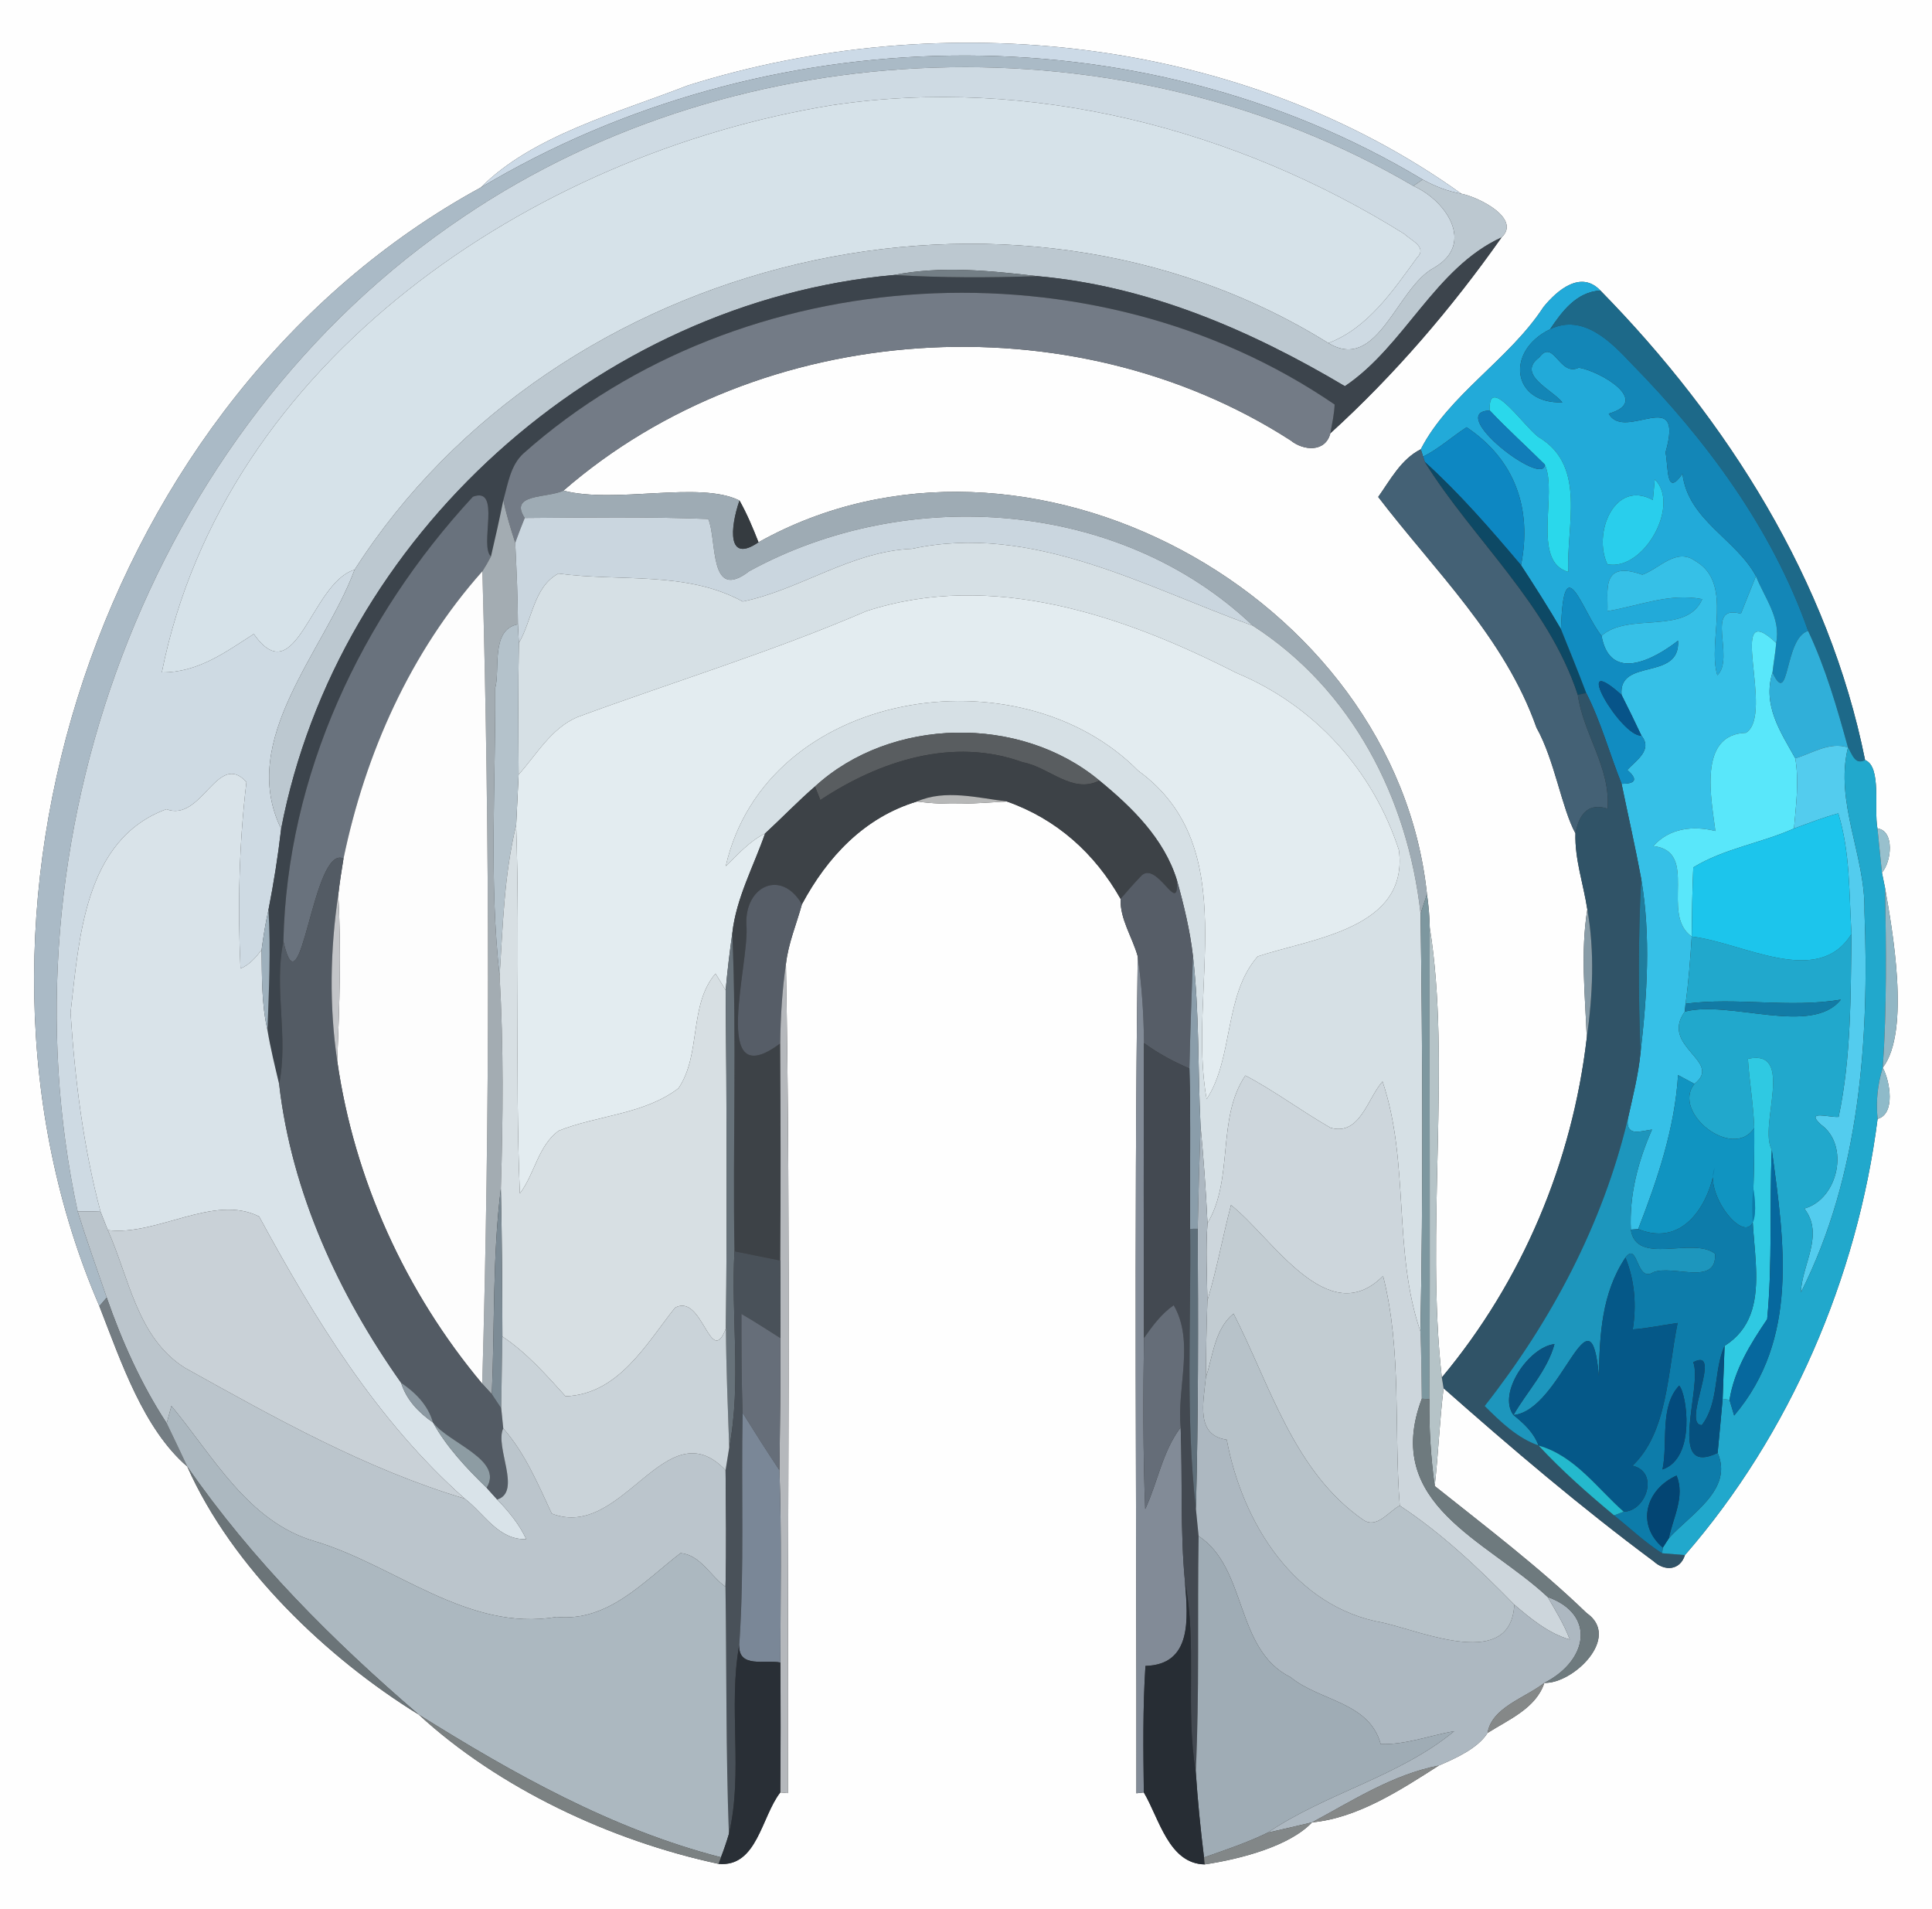 <?xml version="1.0" encoding="UTF-8" ?>
<!DOCTYPE svg PUBLIC "-//W3C//DTD SVG 1.1//EN" "http://www.w3.org/Graphics/SVG/1.1/DTD/svg11.dtd">
<svg width="250pt" height="247pt" viewBox="0 0 250 247" version="1.1" xmlns="http://www.w3.org/2000/svg">
<rect x="0" y="0" width="250" height="247" fill="#333333" stroke="none"/>
<g id="#fefefeff">
<path fill="#fefefe" opacity="1.00" d=" M 0.00 0.00 L 250.00 0.00 L 250.00 247.00 L 0.00 247.00 L 0.00 0.00 M 89.02 11.05 C 79.95 14.59 68.87 17.55 62.21 24.26 C 12.76 51.25 -8.91 118.59 12.86 169.00 C 15.69 176.27 18.57 184.87 24.23 189.75 C 30.05 202.84 42.34 214.55 54.19 221.85 C 64.48 231.32 78.93 238.15 92.98 241.16 C 97.98 241.63 98.52 235.04 100.97 231.92 L 101.95 232.01 C 101.89 196.25 102.35 160.48 101.70 124.73 C 102.00 122.05 103.07 119.57 103.77 117.00 C 107.04 110.90 111.83 105.75 118.67 103.70 C 122.52 104.25 126.41 103.93 130.28 103.70 C 136.72 105.96 141.67 110.41 145.00 116.30 C 144.92 118.95 146.53 121.25 147.22 123.74 C 146.72 159.83 147.09 195.94 147.05 232.03 L 148.01 231.92 C 150.01 235.30 151.24 241.14 155.89 241.23 C 160.57 240.53 166.88 238.86 169.78 235.79 C 175.68 235.24 181.22 231.61 186.18 228.44 C 188.41 227.48 191.23 226.21 192.49 224.22 C 195.20 222.50 198.77 221.03 199.84 217.74 C 203.53 217.89 209.85 211.85 205.30 208.70 C 199.15 202.76 192.32 197.59 185.65 192.27 C 186.13 188.06 186.28 183.82 186.80 179.62 C 195.60 187.39 204.56 195.02 213.99 202.02 C 215.42 203.33 217.39 203.20 218.03 201.21 C 231.61 185.61 240.35 165.29 242.96 144.77 C 245.30 144.13 244.57 139.90 243.63 138.14 C 247.27 133.42 244.82 120.00 243.93 114.92 C 243.83 114.42 243.63 113.41 243.52 112.90 C 244.76 111.54 245.20 107.49 242.94 107.19 C 242.46 104.69 243.51 99.18 241.34 98.34 C 236.68 75.12 223.51 54.33 207.09 37.59 C 204.58 34.94 201.52 37.51 199.72 39.73 C 195.29 46.53 187.48 51.06 183.85 58.13 C 181.31 59.40 179.92 62.07 178.34 64.30 C 185.66 73.87 194.72 82.50 198.82 94.15 C 201.16 98.30 202.09 104.60 203.86 107.82 C 203.76 111.18 204.90 114.39 205.40 117.67 C 204.51 123.16 205.11 128.75 205.33 134.27 C 203.45 150.40 197.00 165.74 186.57 178.23 C 184.44 159.23 187.81 137.42 185.01 120.02 C 184.98 118.57 184.86 117.13 184.65 115.70 C 180.59 76.98 132.77 50.82 98.15 70.16 C 97.43 68.32 96.66 66.48 95.69 64.76 C 90.50 62.18 79.67 65.23 72.91 63.48 C 98.42 41.31 138.63 38.71 167.00 56.98 C 168.66 58.33 171.50 58.57 172.15 56.06 C 180.45 48.51 187.84 39.89 194.30 30.72 C 196.86 28.31 191.46 25.54 189.09 25.06 C 160.74 4.74 122.12 0.65 89.02 11.05 Z" />
</g>
<g id="#ccdae7ff">
<path fill="#ccdae7" opacity="1.00" d=" M 89.02 11.05 C 122.12 0.65 160.74 4.74 189.09 25.06 C 187.32 24.76 185.66 24.09 184.09 23.23 C 147.18 1.04 98.96 2.32 62.21 24.26 C 68.87 17.55 79.95 14.59 89.02 11.05 Z" />
</g>
<g id="#aabac6ff">
<path fill="#aabac6" opacity="1.00" d=" M 62.21 24.26 C 98.96 2.32 147.18 1.04 184.09 23.23 C 183.79 23.44 183.19 23.86 182.89 24.06 C 145.58 2.16 95.87 3.82 60.03 28.01 C 19.01 55.50 -0.20 109.14 10.05 156.74 C 11.21 160.48 12.54 164.18 13.81 167.89 C 13.57 168.17 13.10 168.72 12.86 169.00 C -8.91 118.59 12.76 51.25 62.21 24.26 Z" />
</g>
<g id="#cedae3ff">
<path fill="#cedae3" opacity="1.00" d=" M 60.03 28.01 C 95.87 3.82 145.58 2.16 182.89 24.06 C 187.09 25.92 190.94 31.51 185.59 34.63 C 180.72 37.19 178.32 48.26 171.89 44.39 C 176.99 42.46 180.25 37.62 183.34 33.37 C 184.76 31.97 182.61 31.13 181.72 30.27 C 159.87 16.62 133.25 9.77 107.61 13.62 C 68.83 19.93 29.00 46.70 20.94 87.00 C 25.62 87.03 29.20 84.37 32.84 82.03 C 38.32 89.80 40.25 75.37 45.88 73.72 C 42.04 84.13 30.72 95.70 36.38 107.24 C 35.98 110.75 35.42 114.25 34.74 117.72 C 34.35 119.43 34.08 121.16 33.85 122.90 C 33.10 123.88 32.29 124.83 31.12 125.32 C 30.75 117.27 30.93 109.19 31.89 101.19 C 28.16 97.04 26.10 106.46 21.53 104.70 C 10.89 108.62 10.25 121.45 9.13 131.03 C 9.70 139.68 10.78 148.38 13.01 156.78 C 12.02 156.73 11.04 156.73 10.05 156.74 C -0.20 109.14 19.01 55.50 60.03 28.01 Z" />
</g>
<g id="#d6e2e9ff">
<path fill="#d6e2e9" opacity="1.00" d=" M 107.61 13.62 C 133.25 9.77 159.87 16.62 181.72 30.27 C 182.61 31.13 184.76 31.97 183.34 33.37 C 180.25 37.62 176.99 42.46 171.89 44.39 C 130.69 18.74 71.93 33.00 45.88 73.72 C 40.25 75.37 38.32 89.80 32.84 82.03 C 29.20 84.37 25.62 87.03 20.94 87.00 C 29.00 46.70 68.83 19.93 107.61 13.62 Z" />
</g>
<g id="#bcc8d0ff">
<path fill="#bcc8d0" opacity="1.00" d=" M 184.09 23.23 C 185.66 24.09 187.32 24.76 189.09 25.06 C 191.46 25.54 196.86 28.31 194.30 30.72 C 185.69 34.65 181.79 44.75 174.03 49.97 C 161.83 42.72 148.54 36.99 134.23 35.73 C 128.10 35.02 121.80 34.37 115.69 35.58 C 77.35 39.03 43.65 69.40 36.38 107.24 C 30.72 95.70 42.04 84.13 45.88 73.72 C 71.93 33.00 130.69 18.74 171.89 44.39 C 178.32 48.26 180.72 37.19 185.59 34.63 C 190.94 31.51 187.09 25.92 182.89 24.06 C 183.19 23.86 183.79 23.44 184.09 23.23 Z" />
</g>
<g id="#3c444cff">
<path fill="#3c444c" opacity="1.00" d=" M 174.03 49.97 C 181.79 44.75 185.69 34.65 194.30 30.72 C 187.84 39.89 180.45 48.51 172.15 56.06 C 172.37 54.83 172.65 53.60 172.70 52.34 C 141.49 30.96 96.05 33.47 67.72 58.68 C 66.04 60.23 65.73 62.61 65.13 64.70 C 64.64 67.14 64.10 69.57 63.53 71.99 C 61.99 70.64 64.93 62.86 61.19 64.27 C 46.71 79.92 37.14 100.29 36.67 121.80 C 35.41 127.94 37.35 134.13 36.12 140.26 C 35.57 137.95 35.00 135.64 34.61 133.29 C 34.80 128.10 35.05 122.91 34.74 117.72 C 35.42 114.25 35.98 110.75 36.38 107.24 C 43.65 69.40 77.35 39.03 115.69 35.58 C 121.86 35.95 128.05 35.94 134.23 35.73 C 148.54 36.99 161.83 42.72 174.03 49.97 Z" />
</g>
<g id="#737e85ff">
<path fill="#737e85" opacity="1.00" d=" M 115.69 35.58 C 121.80 34.37 128.10 35.02 134.23 35.73 C 128.05 35.94 121.86 35.95 115.69 35.58 Z" />
</g>
<g id="#22aad9ff">
<path fill="#22aad9" opacity="1.00" d=" M 199.72 39.73 C 201.52 37.51 204.58 34.94 207.09 37.59 C 204.01 37.77 202.15 40.26 200.58 42.60 C 194.75 45.43 195.64 52.28 202.17 52.06 C 200.84 50.40 196.17 48.47 199.19 46.23 C 201.07 43.73 201.78 48.80 204.30 47.57 C 207.05 48.03 213.79 51.91 208.17 53.52 C 210.23 57.24 218.04 49.69 215.52 58.53 C 215.91 60.50 215.56 64.42 217.71 61.29 C 218.42 67.29 224.64 69.73 227.22 74.54 C 226.73 75.76 225.75 78.19 225.27 79.41 C 220.49 78.07 224.57 85.16 222.22 87.37 C 220.88 82.90 224.38 75.44 219.37 72.58 C 216.90 70.81 214.74 73.57 212.52 74.36 C 207.05 72.41 208.13 76.57 208.00 79.07 C 212.11 78.40 215.98 76.69 220.27 77.52 C 218.23 82.23 210.68 79.14 207.24 82.27 C 204.75 79.18 202.33 70.45 201.99 81.41 C 200.35 78.60 198.60 75.86 196.82 73.13 C 198.29 65.76 195.98 59.42 189.78 55.28 C 187.88 56.51 186.19 58.06 184.15 59.08 L 183.85 58.13 C 187.48 51.06 195.29 46.53 199.72 39.73 M 192.77 53.11 C 186.99 53.32 199.79 63.17 199.90 60.11 C 201.60 63.82 198.13 72.66 202.94 74.00 C 202.66 68.06 205.28 60.44 199.31 56.69 C 197.60 55.80 192.52 48.07 192.77 53.11 M 214.13 62.02 C 214.07 62.69 213.94 64.02 213.88 64.69 C 208.90 61.98 206.08 69.03 208.00 73.01 C 212.71 73.93 217.48 65.33 214.13 62.02 Z" />
</g>
<g id="#737b86ff">
<path fill="#737b86" opacity="1.00" d=" M 67.72 58.68 C 96.05 33.47 141.49 30.96 172.70 52.34 C 172.65 53.60 172.37 54.83 172.15 56.06 C 171.50 58.57 168.66 58.33 167.00 56.98 C 138.63 38.71 98.42 41.31 72.91 63.48 C 70.80 64.48 65.81 63.83 67.90 67.02 C 67.47 68.08 67.06 69.15 66.67 70.22 C 66.08 68.40 65.52 66.57 65.13 64.70 C 65.73 62.61 66.04 60.23 67.72 58.68 Z" />
</g>
<g id="#1d6989ff">
<path fill="#1d6989" opacity="1.00" d=" M 200.58 42.60 C 202.15 40.26 204.01 37.77 207.09 37.59 C 223.51 54.33 236.68 75.12 241.34 98.34 C 240.02 99.03 239.68 97.57 239.13 96.71 C 237.72 91.58 236.24 86.45 233.97 81.63 C 229.32 68.40 220.73 56.84 211.13 47.07 C 208.57 44.35 204.89 40.50 200.58 42.60 Z" />
</g>
<g id="#1386b7ff">
<path fill="#1386b7" opacity="1.00" d=" M 200.58 42.60 C 204.89 40.50 208.57 44.35 211.13 47.07 C 220.73 56.84 229.32 68.40 233.97 81.63 C 230.84 82.56 231.60 91.75 229.36 87.01 C 229.50 85.73 229.74 84.47 229.84 83.19 C 230.48 80.00 228.33 77.34 227.22 74.54 C 224.64 69.73 218.42 67.29 217.71 61.29 C 215.56 64.42 215.91 60.50 215.52 58.53 C 218.04 49.69 210.23 57.24 208.17 53.52 C 213.79 51.91 207.05 48.03 204.30 47.57 C 201.78 48.80 201.07 43.73 199.19 46.23 C 196.17 48.47 200.84 50.40 202.17 52.06 C 195.64 52.28 194.75 45.43 200.58 42.60 Z" />
</g>
<g id="#2ad8ebff">
<path fill="#2ad8eb" opacity="1.00" d=" M 192.77 53.11 C 192.52 48.07 197.60 55.80 199.31 56.69 C 205.28 60.44 202.66 68.06 202.94 74.00 C 198.13 72.66 201.60 63.82 199.90 60.11 C 197.53 57.76 195.06 55.53 192.77 53.11 Z" />
</g>
<g id="#117db9ff">
<path fill="#117db9" opacity="1.00" d=" M 199.90 60.11 C 199.79 63.17 186.99 53.32 192.77 53.11 C 195.06 55.53 197.53 57.76 199.90 60.11 Z" />
</g>
<g id="#0d87c2ff">
<path fill="#0d87c2" opacity="1.00" d=" M 184.15 59.08 C 186.19 58.06 187.88 56.51 189.78 55.28 C 195.98 59.42 198.29 65.76 196.82 73.13 C 192.89 68.48 188.89 63.87 184.37 59.77 L 184.15 59.08 Z" />
</g>
<g id="#446175ff">
<path fill="#446175" opacity="1.00" d=" M 178.34 64.30 C 179.92 62.07 181.31 59.40 183.85 58.13 L 184.15 59.08 L 184.37 59.77 C 190.57 69.74 200.33 78.18 204.17 89.91 C 204.88 94.98 208.42 99.29 208.02 104.63 C 205.41 103.79 204.31 105.48 203.86 107.82 C 202.09 104.60 201.16 98.30 198.82 94.15 C 194.72 82.50 185.66 73.87 178.34 64.30 Z" />
</g>
<g id="#0d4965ff">
<path fill="#0d4965" opacity="1.00" d=" M 184.37 59.77 C 188.89 63.87 192.89 68.48 196.82 73.13 C 198.60 75.86 200.35 78.60 201.99 81.41 C 203.10 84.15 204.21 86.90 205.26 89.67 L 204.17 89.91 C 200.33 78.18 190.57 69.74 184.37 59.77 Z" />
</g>
<g id="#29ceecff">
<path fill="#29ceec" opacity="1.00" d=" M 214.13 62.02 C 217.48 65.33 212.71 73.93 208.00 73.01 C 206.08 69.03 208.90 61.98 213.88 64.69 C 213.94 64.02 214.07 62.69 214.13 62.02 Z" />
</g>
<g id="#9eabb4ff">
<path fill="#9eabb4" opacity="1.00" d=" M 67.90 67.02 C 65.81 63.83 70.80 64.48 72.91 63.48 C 79.67 65.23 90.50 62.18 95.69 64.76 C 94.46 68.32 94.09 72.95 98.15 70.16 C 132.77 50.82 180.59 76.98 184.65 115.70 C 184.44 116.33 184.03 117.58 183.82 118.21 C 182.16 103.27 174.96 89.24 162.12 80.96 C 144.98 64.63 117.39 62.72 96.96 73.90 C 91.68 77.97 92.82 69.89 91.65 67.15 C 83.73 66.84 75.81 66.96 67.90 67.02 Z" />
</g>
<g id="#69727dff">
<path fill="#69727d" opacity="1.00" d=" M 61.19 64.27 C 64.93 62.86 61.99 70.64 63.53 71.99 C 63.19 72.65 62.82 73.29 62.42 73.91 C 53.10 84.38 47.28 97.45 44.45 111.08 C 40.43 109.23 38.96 131.91 36.67 121.80 C 37.14 100.29 46.71 79.92 61.19 64.27 Z" />
</g>
<g id="#a3acb2ff">
<path fill="#a3acb2" opacity="1.00" d=" M 63.53 71.99 C 64.10 69.57 64.64 67.14 65.13 64.70 C 65.52 66.57 66.08 68.40 66.67 70.22 C 66.84 73.73 67.01 77.26 67.02 80.78 C 63.44 81.43 64.74 86.80 64.08 89.01 C 64.15 101.42 63.27 113.93 64.65 126.29 C 65.17 135.44 65.10 144.62 64.81 153.78 C 63.71 162.61 64.03 171.52 63.64 180.39 C 63.33 180.05 62.71 179.38 62.40 179.04 C 63.40 144.04 63.38 108.92 62.42 73.91 C 62.82 73.29 63.19 72.65 63.53 71.99 Z" />
</g>
<g id="#353b40ff">
<path fill="#353b40" opacity="1.00" d=" M 98.15 70.16 C 94.09 72.95 94.46 68.32 95.69 64.76 C 96.66 66.48 97.43 68.32 98.15 70.16 Z" />
</g>
<g id="#cad6dfff">
<path fill="#cad6df" opacity="1.00" d=" M 67.90 67.02 C 75.81 66.96 83.73 66.84 91.65 67.15 C 92.82 69.89 91.68 77.97 96.96 73.90 C 117.39 62.72 144.98 64.63 162.12 80.96 C 148.04 75.89 133.54 67.65 118.00 71.01 C 110.13 71.33 103.55 76.30 96.11 77.83 C 88.82 73.84 80.23 75.29 72.26 74.21 C 69.02 75.94 68.88 80.25 67.14 83.19 C 67.11 82.59 67.05 81.38 67.02 80.78 C 67.01 77.26 66.84 73.73 66.67 70.22 C 67.06 69.15 67.47 68.08 67.90 67.02 Z" />
</g>
<g id="#d6e0e5ff">
<path fill="#d6e0e5" opacity="1.00" d=" M 118.00 71.01 C 133.54 67.65 148.04 75.89 162.12 80.96 C 174.96 89.24 182.16 103.27 183.82 118.21 C 184.08 136.23 184.16 154.25 183.80 172.26 C 180.23 161.87 182.43 150.38 178.90 139.93 C 176.93 142.15 175.99 146.99 172.17 145.92 C 168.45 143.79 164.79 141.06 161.15 139.16 C 157.40 144.69 159.69 152.49 156.25 158.27 C 156.05 154.07 155.75 149.89 155.35 145.72 C 154.99 138.39 155.21 131.02 154.37 123.72 C 153.99 120.38 153.19 117.10 152.29 113.87 C 150.62 108.49 146.49 104.46 142.26 100.99 C 132.03 92.46 115.29 92.75 105.46 101.76 C 103.22 103.70 101.17 105.84 99.00 107.84 C 96.99 108.84 95.50 110.54 93.91 112.07 C 99.15 89.19 131.80 84.06 147.28 99.72 C 161.11 109.76 153.56 128.05 156.14 142.21 C 159.64 136.88 158.34 128.78 162.74 123.75 C 169.64 121.44 182.32 120.22 181.02 110.00 C 177.66 99.65 170.09 91.26 159.97 87.06 C 145.41 79.63 128.31 73.77 112.09 79.08 C 99.89 84.34 87.16 88.20 74.70 92.79 C 71.32 94.24 69.47 97.59 67.11 100.22 C 67.07 94.54 67.04 88.86 67.14 83.19 C 68.88 80.25 69.02 75.94 72.26 74.21 C 80.23 75.29 88.82 73.84 96.11 77.83 C 103.55 76.30 110.13 71.33 118.00 71.01 Z" />
</g>
<g id="#36c0e7ff">
<path fill="#36c0e7" opacity="1.00" d=" M 212.52 74.36 C 214.74 73.57 216.90 70.81 219.37 72.58 C 224.38 75.44 220.88 82.90 222.22 87.37 C 224.57 85.16 220.49 78.07 225.27 79.41 C 225.75 78.19 226.73 75.76 227.22 74.54 C 228.33 77.34 230.48 80.00 229.84 83.19 C 223.20 76.91 229.74 92.44 225.92 94.82 C 219.63 95.00 221.49 103.54 221.97 107.52 C 219.06 106.80 216.03 107.14 213.94 109.47 C 219.92 110.17 214.79 118.31 218.91 121.18 C 218.72 124.07 218.51 126.99 218.11 129.87 L 218.01 130.89 C 214.74 135.44 223.02 137.30 219.26 140.24 C 218.73 139.96 217.67 139.38 217.14 139.10 C 216.72 145.99 214.47 152.63 211.98 159.03 L 211.03 159.10 C 210.82 154.59 211.97 150.22 213.77 146.15 C 212.31 146.34 210.40 147.13 210.63 144.82 C 211.26 141.98 211.99 139.14 212.28 136.24 C 213.13 128.79 213.64 121.13 212.37 113.70 C 211.61 109.59 210.67 105.50 209.83 101.41 C 211.77 101.42 211.90 100.78 210.57 99.62 C 211.72 98.37 213.90 97.04 212.40 95.18 C 211.57 93.41 210.71 91.65 209.83 89.91 C 209.38 85.05 217.46 88.18 217.14 82.89 C 213.94 85.40 208.33 88.31 207.24 82.27 C 210.68 79.14 218.23 82.23 220.27 77.52 C 215.98 76.69 212.11 78.40 208.00 79.07 C 208.13 76.57 207.05 72.41 212.52 74.36 Z" />
</g>
<g id="#fdfdfdff">
<path fill="#fdfdfd" opacity="1.00" d=" M 62.42 73.91 C 63.38 108.92 63.40 144.04 62.40 179.04 C 52.48 167.20 45.83 152.60 43.64 137.29 C 43.92 130.12 44.19 122.94 43.77 115.78 C 43.95 114.20 44.19 112.64 44.45 111.08 C 47.28 97.45 53.10 84.38 62.42 73.91 Z" />
</g>
<g id="#118cc1ff">
<path fill="#118cc1" opacity="1.00" d=" M 201.99 81.41 C 202.33 70.45 204.75 79.18 207.24 82.27 C 208.33 88.31 213.94 85.40 217.14 82.89 C 217.46 88.18 209.38 85.05 209.83 89.91 C 203.04 83.83 209.74 95.36 212.40 95.18 C 213.90 97.04 211.72 98.37 210.57 99.62 C 211.90 100.78 211.77 101.42 209.83 101.41 C 208.27 97.51 207.17 93.43 205.26 89.67 C 204.21 86.90 203.10 84.15 201.99 81.41 Z" />
</g>
<g id="#e3ecf0ff">
<path fill="#e3ecf0" opacity="1.00" d=" M 112.09 79.08 C 128.31 73.77 145.41 79.63 159.97 87.06 C 170.09 91.26 177.66 99.65 181.02 110.00 C 182.32 120.22 169.64 121.44 162.74 123.75 C 158.34 128.78 159.64 136.88 156.14 142.21 C 153.56 128.05 161.11 109.76 147.28 99.72 C 131.80 84.06 99.15 89.19 93.91 112.07 C 95.50 110.54 96.99 108.84 99.00 107.84 C 97.52 112.11 95.26 116.20 94.76 120.75 C 94.41 123.20 94.12 125.66 93.90 128.12 C 93.57 127.59 92.91 126.51 92.59 125.97 C 89.10 130.03 90.77 136.44 87.79 140.81 C 83.36 144.20 77.33 144.29 72.30 146.30 C 69.62 148.25 69.20 151.88 67.27 154.42 C 66.61 138.55 67.32 122.66 66.79 106.78 C 66.87 105.14 67.03 101.86 67.11 100.22 C 69.47 97.59 71.32 94.24 74.70 92.79 C 87.16 88.20 99.89 84.34 112.09 79.08 Z" />
</g>
<g id="#b4c2cbff">
<path fill="#b4c2cb" opacity="1.00" d=" M 64.08 89.01 C 64.74 86.80 63.44 81.43 67.02 80.78 C 67.05 81.38 67.11 82.59 67.14 83.19 C 67.04 88.86 67.07 94.54 67.11 100.22 C 67.03 101.86 66.87 105.14 66.79 106.78 C 65.23 113.17 65.07 119.76 64.65 126.29 C 63.27 113.93 64.15 101.42 64.08 89.01 Z" />
</g>
<g id="#59e7faff">
<path fill="#59e7fa" opacity="1.00" d=" M 225.92 94.82 C 229.74 92.44 223.20 76.91 229.84 83.19 C 229.74 84.47 229.50 85.73 229.36 87.01 C 228.04 91.26 230.40 94.69 232.31 98.12 C 232.82 101.14 232.40 104.18 232.14 107.20 C 227.89 109.10 223.11 109.78 219.11 112.23 C 218.98 115.20 218.94 118.20 218.91 121.18 C 214.79 118.31 219.92 110.17 213.94 109.47 C 216.03 107.14 219.06 106.80 221.97 107.52 C 221.49 103.54 219.63 95.00 225.92 94.82 Z" />
</g>
<g id="#30afd9ff">
<path fill="#30afd9" opacity="1.00" d=" M 229.36 87.01 C 231.60 91.75 230.84 82.56 233.97 81.63 C 236.24 86.45 237.72 91.58 239.13 96.71 C 236.72 95.94 234.54 97.45 232.31 98.12 C 230.40 94.69 228.04 91.26 229.36 87.01 Z" />
</g>
<g id="#075489ff">
<path fill="#075489" opacity="1.00" d=" M 212.40 95.18 C 209.74 95.36 203.04 83.83 209.83 89.91 C 210.71 91.65 211.57 93.41 212.40 95.18 Z" />
</g>
<g id="#305367ff">
<path fill="#305367" opacity="1.00" d=" M 204.17 89.91 L 205.26 89.67 C 207.17 93.43 208.27 97.51 209.83 101.41 C 210.67 105.50 211.61 109.59 212.37 113.70 C 211.98 121.21 211.99 128.73 212.28 136.24 C 211.99 139.14 211.26 141.98 210.63 144.82 C 207.37 158.43 200.72 170.97 192.11 181.92 C 194.15 183.95 196.30 186.05 199.08 187.03 C 202.10 190.28 205.44 193.23 208.86 196.07 C 210.92 197.71 212.84 199.55 215.07 200.97 C 215.81 201.03 217.29 201.15 218.03 201.21 C 217.39 203.20 215.42 203.33 213.99 202.02 C 204.56 195.02 195.60 187.39 186.80 179.62 C 186.74 179.27 186.63 178.57 186.57 178.23 C 197.00 165.74 203.45 150.40 205.33 134.27 C 206.10 128.78 206.37 123.15 205.40 117.67 C 204.90 114.39 203.76 111.18 203.86 107.82 C 204.31 105.48 205.41 103.79 208.02 104.63 C 208.42 99.29 204.88 94.98 204.17 89.91 Z" />
</g>
<g id="#595d60ff">
<path fill="#595d60" opacity="1.00" d=" M 105.46 101.76 C 115.29 92.75 132.03 92.46 142.26 100.99 C 138.76 102.79 135.71 99.23 132.35 98.63 C 123.33 95.33 113.78 98.45 106.15 103.52 C 105.98 103.08 105.63 102.20 105.46 101.76 Z" />
</g>
<g id="#53cceeff">
<path fill="#53ccee" opacity="1.00" d=" M 232.31 98.12 C 234.54 97.45 236.72 95.94 239.13 96.71 C 237.38 103.81 241.41 110.73 241.26 117.88 C 241.91 134.56 240.65 152.16 233.03 167.23 C 233.18 163.55 236.10 159.75 233.48 156.37 C 237.87 155.16 239.40 148.15 235.59 145.48 C 233.56 143.57 236.75 144.62 237.92 144.51 C 239.56 136.73 239.47 128.74 239.58 120.84 C 239.26 115.62 239.43 110.28 237.87 105.24 C 235.92 105.77 234.04 106.51 232.14 107.20 C 232.40 104.18 232.82 101.14 232.31 98.12 Z" />
</g>
<g id="#3d4247ff">
<path fill="#3d4247" opacity="1.00" d=" M 106.15 103.52 C 113.78 98.45 123.33 95.33 132.35 98.63 C 135.71 99.23 138.76 102.79 142.26 100.99 C 146.49 104.46 150.62 108.49 152.29 113.87 C 152.61 118.86 149.63 110.97 147.56 113.45 C 146.67 114.37 145.84 115.34 145.00 116.30 C 141.67 110.41 136.72 105.96 130.28 103.70 C 126.53 103.24 122.31 102.10 118.67 103.70 C 111.83 105.75 107.04 110.90 103.77 117.00 C 101.09 112.39 96.35 114.65 96.58 119.64 C 97.07 124.51 91.74 141.88 100.96 135.01 C 101.01 144.37 101.03 153.73 100.97 163.09 C 98.99 162.71 97.02 162.28 95.04 161.90 C 94.80 148.18 95.35 134.46 94.76 120.75 C 95.26 116.20 97.52 112.11 99.00 107.84 C 101.17 105.84 103.22 103.70 105.46 101.76 C 105.63 102.20 105.98 103.08 106.15 103.52 Z" />
</g>
<g id="#21a8ccff">
<path fill="#21a8cc" opacity="1.00" d=" M 239.13 96.71 C 239.68 97.57 240.02 99.03 241.34 98.34 C 243.51 99.18 242.46 104.69 242.94 107.19 C 243.08 108.62 243.38 111.48 243.52 112.90 C 243.63 113.41 243.83 114.42 243.93 114.92 C 244.06 122.66 244.16 130.41 243.63 138.14 C 242.95 140.32 242.73 142.53 242.96 144.77 C 240.35 165.29 231.61 185.61 218.03 201.21 C 217.29 201.15 215.81 201.03 215.07 200.97 L 215.17 200.24 C 215.37 199.94 215.75 199.33 215.95 199.03 C 218.77 195.89 224.33 192.74 222.26 187.99 C 222.49 185.65 222.70 183.32 222.91 180.99 L 223.80 181.13 C 223.95 181.64 224.25 182.64 224.40 183.15 C 232.80 173.25 230.90 160.73 229.27 148.77 C 227.52 145.65 232.36 135.65 226.18 137.00 C 226.37 139.99 226.90 142.94 227.00 145.94 C 224.25 150.20 216.26 143.92 219.26 140.24 C 223.02 137.30 214.74 135.44 218.01 130.89 C 223.84 129.37 234.46 134.08 238.20 129.34 C 231.53 130.46 224.75 128.99 218.11 129.87 C 218.51 126.99 218.72 124.07 218.91 121.18 C 225.46 121.92 235.24 127.91 239.58 120.84 C 239.47 128.74 239.56 136.73 237.92 144.51 C 236.75 144.62 233.56 143.57 235.59 145.48 C 239.40 148.15 237.87 155.16 233.48 156.37 C 236.10 159.75 233.18 163.55 233.03 167.23 C 240.65 152.16 241.91 134.56 241.26 117.88 C 241.41 110.73 237.38 103.81 239.13 96.71 Z" />
</g>
<g id="#d9e3e9ff">
<path fill="#d9e3e9" opacity="1.00" d=" M 21.53 104.70 C 26.10 106.46 28.16 97.04 31.89 101.19 C 30.93 109.19 30.75 117.27 31.12 125.32 C 32.29 124.83 33.10 123.88 33.85 122.90 C 33.90 126.36 33.83 129.89 34.61 133.29 C 35.00 135.64 35.57 137.95 36.12 140.26 C 37.73 154.28 43.82 167.48 51.90 178.91 C 52.59 181.12 54.17 182.76 56.03 184.05 C 57.81 187.26 60.36 189.96 62.97 192.50 C 63.32 192.88 64.00 193.64 64.34 194.02 C 65.81 195.55 67.19 197.20 68.09 199.14 C 64.52 199.30 62.65 195.83 60.13 193.90 C 48.72 183.77 40.75 170.68 33.53 157.40 C 27.67 154.43 20.30 159.97 13.95 159.16 C 13.71 158.56 13.24 157.37 13.01 156.78 C 10.78 148.38 9.70 139.68 9.13 131.03 C 10.25 121.45 10.89 108.62 21.53 104.70 Z" />
</g>
<g id="#b6b7b7ff">
<path fill="#b6b7b7" opacity="1.00" d=" M 118.67 103.70 C 122.31 102.10 126.53 103.24 130.28 103.70 C 126.41 103.93 122.52 104.25 118.67 103.70 Z" />
</g>
<g id="#1cc5ecff">
<path fill="#1cc5ec" opacity="1.00" d=" M 232.14 107.20 C 234.04 106.51 235.92 105.77 237.87 105.24 C 239.43 110.28 239.26 115.62 239.58 120.84 C 235.24 127.91 225.46 121.92 218.91 121.18 C 218.94 118.20 218.98 115.20 219.11 112.23 C 223.11 109.78 227.89 109.10 232.14 107.20 Z" />
</g>
<g id="#d7dfe3ff">
<path fill="#d7dfe3" opacity="1.00" d=" M 64.65 126.29 C 65.07 119.76 65.23 113.17 66.79 106.78 C 67.32 122.66 66.61 138.55 67.27 154.42 C 69.20 151.88 69.62 148.25 72.30 146.30 C 77.33 144.29 83.36 144.20 87.79 140.81 C 90.77 136.44 89.10 130.03 92.59 125.97 C 92.91 126.51 93.57 127.59 93.90 128.12 C 94.04 142.70 94.08 157.28 93.94 171.86 C 91.93 177.19 90.92 167.25 87.35 169.20 C 83.59 173.94 80.02 180.42 73.18 180.66 C 70.65 177.87 68.17 175.04 65.01 172.93 C 64.99 166.54 64.96 160.16 64.81 153.78 C 65.10 144.62 65.17 135.44 64.65 126.29 Z" />
</g>
<g id="#98c0cdff">
<path fill="#98c0cd" opacity="1.00" d=" M 242.94 107.19 C 245.20 107.49 244.76 111.54 243.52 112.90 C 243.38 111.48 243.08 108.62 242.94 107.19 Z" />
</g>
<g id="#535b64ff">
<path fill="#535b64" opacity="1.00" d=" M 36.67 121.80 C 38.96 131.91 40.43 109.23 44.45 111.08 C 44.19 112.64 43.95 114.20 43.77 115.78 C 42.72 122.89 42.59 130.16 43.64 137.29 C 45.83 152.60 52.48 167.20 62.40 179.04 C 62.71 179.38 63.33 180.05 63.64 180.39 C 63.95 180.85 64.56 181.76 64.86 182.22 C 64.93 182.87 65.06 184.16 65.12 184.81 C 63.98 187.20 67.56 193.01 64.34 194.02 C 64.00 193.64 63.32 192.88 62.97 192.50 C 65.21 188.88 58.14 186.76 56.03 184.05 C 55.40 181.81 53.77 180.18 51.90 178.91 C 43.82 167.48 37.73 154.28 36.12 140.26 C 37.35 134.13 35.41 127.94 36.67 121.80 Z" />
</g>
<g id="#565d67ff">
<path fill="#565d67" opacity="1.00" d=" M 147.56 113.45 C 149.63 110.97 152.61 118.86 152.29 113.87 C 153.19 117.10 153.99 120.38 154.37 123.72 C 154.21 128.56 154.01 133.40 153.91 138.25 C 151.84 137.37 149.85 136.29 148.03 134.96 C 148.00 131.20 147.74 127.46 147.22 123.74 C 146.53 121.25 144.92 118.95 145.00 116.30 C 145.84 115.34 146.67 114.37 147.56 113.45 Z" />
<path fill="#565d67" opacity="1.00" d=" M 96.58 119.64 C 96.35 114.65 101.09 112.39 103.77 117.00 C 103.07 119.57 102.00 122.05 101.70 124.73 C 101.21 128.13 101.00 131.57 100.96 135.01 C 91.74 141.88 97.07 124.51 96.58 119.64 Z" />
</g>
<g id="#1f7d9eff">
<path fill="#1f7d9e" opacity="1.00" d=" M 212.37 113.70 C 213.64 121.13 213.13 128.79 212.28 136.24 C 211.99 128.73 211.98 121.21 212.37 113.70 Z" />
</g>
<g id="#91b6c4ff">
<path fill="#91b6c4" opacity="1.00" d=" M 243.93 114.92 C 244.82 120.00 247.27 133.42 243.63 138.14 C 244.16 130.41 244.06 122.66 243.93 114.92 Z" />
</g>
<g id="#c3c5c8ff">
<path fill="#c3c5c8" opacity="1.00" d=" M 43.64 137.29 C 42.59 130.16 42.72 122.89 43.77 115.78 C 44.19 122.94 43.92 130.12 43.64 137.29 Z" />
</g>
<g id="#7d979fff">
<path fill="#7d979f" opacity="1.00" d=" M 183.82 118.21 C 184.03 117.58 184.44 116.33 184.65 115.70 C 184.86 117.13 184.98 118.57 185.01 120.02 C 184.94 140.36 185.09 160.69 184.96 181.03 L 183.98 180.98 C 183.92 178.06 183.94 175.17 183.80 172.26 C 184.16 154.25 184.08 136.23 183.82 118.21 Z" />
</g>
<g id="#9eb0bcff">
<path fill="#9eb0bc" opacity="1.00" d=" M 33.85 122.90 C 34.08 121.16 34.35 119.43 34.74 117.72 C 35.05 122.91 34.80 128.10 34.61 133.29 C 33.83 129.89 33.90 126.36 33.85 122.90 Z" />
</g>
<g id="#889ca7ff">
<path fill="#889ca7" opacity="1.00" d=" M 205.40 117.67 C 206.37 123.15 206.10 128.78 205.33 134.27 C 205.11 128.75 204.51 123.16 205.40 117.67 Z" />
</g>
<g id="#b5c3c7ff">
<path fill="#b5c3c7" opacity="1.00" d=" M 185.01 120.02 C 187.81 137.42 184.44 159.23 186.57 178.23 C 186.63 178.57 186.74 179.27 186.80 179.62 C 186.28 183.82 186.13 188.06 185.65 192.27 C 185.14 188.54 184.91 184.79 184.96 181.03 C 185.09 160.69 184.94 140.36 185.01 120.02 Z" />
</g>
<g id="#67727aff">
<path fill="#67727a" opacity="1.00" d=" M 93.90 128.12 C 94.12 125.66 94.41 123.20 94.76 120.75 C 95.35 134.46 94.80 148.18 95.04 161.90 C 94.58 170.33 95.96 178.95 94.36 187.30 C 94.19 182.14 93.96 177.01 93.94 171.86 C 94.08 157.28 94.04 142.70 93.90 128.12 Z" />
</g>
<g id="#828b97ff">
<path fill="#828b97" opacity="1.00" d=" M 147.22 123.74 C 147.74 127.46 148.00 131.20 148.03 134.96 C 147.98 147.68 147.99 160.40 148.03 173.12 C 147.92 180.50 147.90 187.88 148.19 195.26 C 149.82 191.77 150.41 187.80 152.78 184.68 C 153.03 191.35 152.70 198.06 153.34 204.72 C 153.73 209.51 154.25 215.38 148.22 215.55 C 147.87 220.99 147.94 226.46 148.01 231.92 L 147.05 232.03 C 147.09 195.94 146.72 159.83 147.22 123.74 Z" />
</g>
<g id="#8a9daaff">
<path fill="#8a9daa" opacity="1.00" d=" M 154.37 123.72 C 155.21 131.02 154.99 138.39 155.35 145.72 C 155.20 150.14 155.07 154.57 154.98 158.99 L 154.00 159.00 C 153.94 152.08 154.10 145.16 153.91 138.25 C 154.01 133.40 154.21 128.56 154.37 123.72 Z" />
</g>
<g id="#b5b8bcff">
<path fill="#b5b8bc" opacity="1.00" d=" M 100.96 135.01 C 101.00 131.57 101.21 128.13 101.70 124.73 C 102.35 160.48 101.89 196.25 101.95 232.01 L 100.97 231.92 C 101.02 226.31 101.02 220.71 100.98 215.11 C 100.99 206.81 101.15 198.52 100.86 190.23 C 100.92 184.52 101.02 178.82 100.98 173.13 C 100.99 169.77 101.02 166.44 100.97 163.09 C 101.03 153.73 101.01 144.37 100.96 135.01 Z" />
</g>
<g id="#127ba5ff">
<path fill="#127ba5" opacity="1.00" d=" M 218.11 129.87 C 224.75 128.99 231.53 130.46 238.20 129.34 C 234.46 134.08 223.84 129.37 218.01 130.89 L 218.11 129.87 Z" />
</g>
<g id="#434951ff">
<path fill="#434951" opacity="1.00" d=" M 148.03 134.96 C 149.85 136.29 151.84 137.37 153.91 138.25 C 154.10 145.16 153.94 152.08 154.00 159.00 C 154.15 171.08 153.38 183.21 154.75 195.24 C 154.86 196.41 154.98 197.58 155.10 198.75 C 154.93 208.91 155.22 219.09 154.73 229.24 C 153.37 221.13 154.92 212.79 153.34 204.72 C 152.70 198.06 153.03 191.35 152.78 184.68 C 152.27 179.55 154.60 173.59 151.88 168.88 C 150.28 169.98 149.13 171.56 148.03 173.12 C 147.99 160.40 147.98 147.68 148.03 134.96 Z" />
</g>
<g id="#2fc9e2ff">
<path fill="#2fc9e2" opacity="1.00" d=" M 226.18 137.00 C 232.36 135.65 227.52 145.65 229.27 148.77 C 228.95 156.06 229.37 163.43 228.67 170.69 C 226.49 173.91 224.43 177.21 223.80 181.13 L 222.91 180.99 C 222.97 179.28 223.10 175.85 223.16 174.14 C 230.03 169.80 225.95 160.54 226.89 153.81 C 226.98 151.18 227.02 148.56 227.00 145.94 C 226.90 142.94 226.37 139.99 226.18 137.00 Z" />
</g>
<g id="#8ebac9ff">
<path fill="#8ebac9" opacity="1.00" d=" M 242.96 144.77 C 242.73 142.53 242.95 140.32 243.63 138.14 C 244.57 139.90 245.30 144.13 242.96 144.77 Z" />
</g>
<g id="#cdd6dcff">
<path fill="#cdd6dc" opacity="1.00" d=" M 161.15 139.16 C 164.79 141.06 168.45 143.79 172.17 145.92 C 175.99 146.99 176.93 142.15 178.90 139.93 C 182.43 150.38 180.23 161.87 183.80 172.26 C 183.94 175.17 183.92 178.06 183.98 180.98 C 178.83 194.66 192.38 199.25 200.27 206.63 C 201.30 208.42 202.41 210.19 203.13 212.14 C 200.37 211.33 198.10 209.46 195.95 207.62 C 191.39 202.96 186.60 198.41 181.13 194.81 C 180.36 184.96 181.42 174.73 178.97 165.09 C 171.82 172.28 164.69 160.19 159.29 155.92 C 158.21 160.02 157.47 164.21 156.24 168.27 C 156.18 164.92 156.01 161.60 156.25 158.27 C 159.69 152.49 157.40 144.69 161.15 139.16 Z" />
</g>
<g id="#1094c1ff">
<path fill="#1094c1" opacity="1.00" d=" M 217.14 139.10 C 217.67 139.38 218.73 139.96 219.26 140.24 C 216.26 143.92 224.25 150.20 227.00 145.94 C 227.02 148.56 226.98 151.18 226.89 153.81 C 228.57 164.60 220.15 155.14 221.87 151.10 C 221.35 155.04 218.22 161.56 211.98 159.03 C 214.47 152.63 216.72 145.99 217.14 139.10 Z" />
</g>
<g id="#1d96bdff">
<path fill="#1d96bd" opacity="1.00" d=" M 192.11 181.92 C 200.72 170.97 207.37 158.43 210.63 144.82 C 210.40 147.13 212.31 146.34 213.77 146.15 C 211.97 150.22 210.82 154.59 211.03 159.10 C 211.71 163.83 219.07 159.97 221.92 162.21 C 222.22 166.48 216.45 163.58 213.92 164.62 C 211.70 166.03 211.98 160.51 210.33 162.72 C 207.27 167.29 206.98 172.71 206.90 178.09 C 205.81 165.62 202.11 182.49 195.84 183.09 C 197.60 180.03 200.20 177.37 201.15 173.91 C 197.84 174.27 193.74 180.27 195.84 183.09 C 197.18 184.17 198.48 185.35 199.08 187.03 C 196.30 186.05 194.15 183.95 192.11 181.92 Z" />
</g>
<g id="#adb8c1ff">
<path fill="#adb8c1" opacity="1.00" d=" M 155.35 145.72 C 155.75 149.89 156.05 154.07 156.25 158.27 C 156.01 161.60 156.18 164.92 156.24 168.27 C 156.12 171.57 156.06 174.89 156.04 178.20 C 155.71 181.59 154.71 185.70 158.74 186.28 C 160.76 197.05 167.51 207.99 179.02 209.97 C 184.30 211.20 195.52 216.08 195.95 207.62 C 198.10 209.46 200.37 211.33 203.13 212.14 C 202.41 210.19 201.30 208.42 200.27 206.63 C 206.53 208.87 205.51 214.85 199.84 217.74 C 197.36 219.70 193.04 220.89 192.49 224.22 C 191.23 226.21 188.41 227.48 186.18 228.44 C 180.23 229.60 175.05 232.96 169.78 235.79 C 167.87 236.25 165.95 236.69 164.04 237.12 C 171.64 231.99 181.01 229.89 188.18 223.99 C 185.00 224.55 181.94 225.76 178.66 225.66 C 177.17 220.19 170.78 220.12 166.99 217.00 C 159.79 213.44 161.43 202.90 155.10 198.75 C 154.98 197.58 154.86 196.41 154.75 195.24 C 155.07 183.16 155.05 171.08 154.98 158.99 C 155.07 154.57 155.20 150.14 155.35 145.72 Z" />
</g>
<g id="#06689eff">
<path fill="#06689e" opacity="1.00" d=" M 229.27 148.77 C 230.90 160.73 232.80 173.25 224.40 183.15 C 224.25 182.64 223.95 181.64 223.80 181.13 C 224.43 177.21 226.49 173.91 228.67 170.69 C 229.37 163.43 228.95 156.06 229.27 148.77 Z" />
</g>
<g id="#0d7caaff">
<path fill="#0d7caa" opacity="1.00" d=" M 211.98 159.03 C 218.22 161.56 221.35 155.04 221.87 151.10 C 220.15 155.14 228.57 164.60 226.89 153.81 C 225.95 160.54 230.03 169.80 223.16 174.14 C 221.72 177.30 222.49 181.42 220.22 184.39 C 217.51 184.37 223.09 174.17 219.11 176.25 C 220.35 179.54 215.55 191.21 222.26 187.99 C 224.33 192.74 218.77 195.89 215.95 199.03 C 216.48 196.36 218.07 193.66 216.95 190.92 C 213.00 192.68 211.65 197.23 215.17 200.24 L 215.07 200.97 C 212.84 199.55 210.92 197.71 208.86 196.07 C 209.17 195.95 209.79 195.71 210.10 195.59 C 212.96 195.58 214.79 190.50 211.25 189.64 C 215.80 185.30 215.77 177.61 217.08 171.18 C 215.15 171.44 213.23 171.87 211.28 172.01 C 211.78 168.84 211.53 165.67 210.33 162.72 C 211.98 160.51 211.70 166.03 213.92 164.62 C 216.45 163.58 222.22 166.48 221.92 162.21 C 219.07 159.97 211.71 163.83 211.03 159.10 L 211.98 159.03 M 217.28 179.28 C 214.73 182.02 215.85 186.55 215.13 190.13 C 219.54 188.62 218.23 180.19 217.28 179.28 Z" />
</g>
<g id="#7c8b95ff">
<path fill="#7c8b95" opacity="1.00" d=" M 63.64 180.39 C 64.03 171.52 63.71 162.61 64.81 153.78 C 64.96 160.16 64.99 166.54 65.01 172.93 C 64.96 176.01 64.89 179.12 64.86 182.22 C 64.56 181.76 63.95 180.85 63.64 180.39 Z" />
</g>
<g id="#bbc5ccff">
<path fill="#bbc5cc" opacity="1.00" d=" M 10.05 156.74 C 11.04 156.73 12.02 156.73 13.01 156.78 C 13.24 157.37 13.71 158.56 13.95 159.16 C 16.73 165.37 17.75 173.12 23.96 177.00 C 35.59 183.47 47.32 190.06 60.13 193.90 C 62.65 195.83 64.52 199.30 68.09 199.14 C 67.19 197.20 65.81 195.55 64.34 194.02 C 67.56 193.01 63.98 187.20 65.12 184.81 C 67.96 188.05 69.60 191.99 71.40 195.84 C 80.59 199.42 86.15 182.11 93.89 190.23 C 93.93 195.25 94.02 200.28 93.88 205.31 C 91.93 203.92 90.64 201.20 88.07 200.95 C 83.30 204.60 78.73 209.86 72.02 209.21 C 60.50 211.17 51.18 202.53 40.74 199.42 C 32.08 196.90 27.59 188.41 22.18 181.91 C 22.03 182.47 21.73 183.59 21.57 184.15 C 18.26 179.09 15.79 173.58 13.81 167.89 C 12.54 164.18 11.21 160.48 10.05 156.74 Z" />
</g>
<g id="#c9d1d7ff">
<path fill="#c9d1d7" opacity="1.00" d=" M 13.95 159.16 C 20.30 159.97 27.67 154.43 33.53 157.40 C 40.75 170.68 48.72 183.77 60.13 193.90 C 47.32 190.06 35.59 183.47 23.96 177.00 C 17.75 173.12 16.73 165.37 13.95 159.16 Z" />
</g>
<g id="#c2ccd2ff">
<path fill="#c2ccd2" opacity="1.00" d=" M 159.29 155.92 C 164.69 160.19 171.82 172.28 178.97 165.09 C 181.42 174.73 180.36 184.96 181.13 194.81 C 179.69 195.55 178.16 197.86 176.40 196.65 C 167.41 190.41 164.36 179.24 159.62 169.97 C 157.17 171.96 156.97 175.41 156.04 178.20 C 156.06 174.89 156.12 171.57 156.24 168.27 C 157.47 164.21 158.21 160.02 159.29 155.92 Z" />
</g>
<g id="#5f6f7aff">
<path fill="#5f6f7a" opacity="1.00" d=" M 154.00 159.00 L 154.98 158.99 C 155.05 171.08 155.07 183.16 154.75 195.24 C 153.38 183.21 154.15 171.08 154.00 159.00 Z" />
</g>
<g id="#495159ff">
<path fill="#495159" opacity="1.00" d=" M 95.04 161.90 C 97.02 162.28 98.99 162.71 100.97 163.09 C 101.02 166.44 100.99 169.77 100.98 173.13 C 99.31 172.07 97.65 170.99 95.94 170.00 C 95.94 174.26 95.94 178.54 96.10 182.81 C 95.89 192.81 96.35 202.84 95.66 212.84 C 94.20 220.90 96.20 229.31 94.32 237.29 C 93.92 226.63 94.03 215.97 93.88 205.31 C 94.02 200.28 93.93 195.25 93.89 190.23 C 94.01 189.50 94.24 188.03 94.36 187.30 C 95.96 178.95 94.58 170.33 95.04 161.90 Z" />
</g>
<g id="#055888ff">
<path fill="#055888" opacity="1.00" d=" M 210.33 162.72 C 211.53 165.67 211.78 168.84 211.28 172.01 C 213.23 171.87 215.15 171.44 217.08 171.18 C 215.77 177.61 215.80 185.30 211.25 189.64 C 214.79 190.50 212.96 195.58 210.10 195.59 C 206.64 192.53 203.75 188.33 199.08 187.03 C 198.48 185.35 197.18 184.17 195.84 183.09 C 202.11 182.49 205.81 165.62 206.90 178.09 C 206.98 172.71 207.27 167.29 210.33 162.72 Z" />
</g>
<g id="#747d83ff">
<path fill="#747d83" opacity="1.00" d=" M 12.86 169.00 C 13.10 168.72 13.57 168.17 13.81 167.89 C 15.79 173.58 18.26 179.09 21.57 184.15 C 22.47 186.01 23.35 187.87 24.23 189.75 C 18.57 184.87 15.69 176.27 12.86 169.00 Z" />
</g>
<g id="#cad3d9ff">
<path fill="#cad3d9" opacity="1.00" d=" M 87.35 169.20 C 90.92 167.25 91.93 177.19 93.94 171.86 C 93.96 177.01 94.19 182.14 94.36 187.30 C 94.24 188.03 94.01 189.50 93.89 190.23 C 86.15 182.11 80.59 199.42 71.40 195.84 C 69.60 191.99 67.96 188.05 65.12 184.81 C 65.06 184.16 64.93 182.87 64.86 182.22 C 64.89 179.12 64.96 176.01 65.01 172.93 C 68.17 175.04 70.65 177.87 73.18 180.66 C 80.02 180.42 83.59 173.94 87.35 169.20 Z" />
</g>
<g id="#656d78ff">
<path fill="#656d78" opacity="1.00" d=" M 148.03 173.12 C 149.13 171.56 150.28 169.98 151.88 168.88 C 154.60 173.59 152.27 179.55 152.78 184.68 C 150.41 187.80 149.82 191.77 148.19 195.26 C 147.90 187.88 147.92 180.50 148.03 173.12 Z" />
</g>
<g id="#666e79ff">
<path fill="#666e79" opacity="1.00" d=" M 95.94 170.00 C 97.65 170.99 99.31 172.07 100.98 173.13 C 101.02 178.82 100.92 184.52 100.86 190.23 C 99.23 187.78 97.65 185.30 96.10 182.81 C 95.94 178.54 95.94 174.26 95.94 170.00 Z" />
</g>
<g id="#b7c2c9ff">
<path fill="#b7c2c9" opacity="1.00" d=" M 156.04 178.20 C 156.97 175.41 157.17 171.96 159.62 169.97 C 164.36 179.24 167.41 190.41 176.40 196.65 C 178.16 197.86 179.69 195.55 181.13 194.81 C 186.60 198.41 191.39 202.96 195.95 207.62 C 195.52 216.08 184.30 211.20 179.02 209.97 C 167.51 207.99 160.76 197.05 158.74 186.28 C 154.71 185.70 155.71 181.59 156.04 178.20 Z" />
</g>
<g id="#095382ff">
<path fill="#095382" opacity="1.00" d=" M 195.84 183.09 C 193.74 180.27 197.84 174.27 201.15 173.91 C 200.20 177.37 197.60 180.03 195.84 183.09 Z" />
</g>
<g id="#06507eff">
<path fill="#06507e" opacity="1.00" d=" M 220.22 184.39 C 222.49 181.42 221.72 177.30 223.16 174.14 C 223.10 175.85 222.97 179.28 222.91 180.99 C 222.70 183.32 222.49 185.65 222.26 187.99 C 215.55 191.21 220.35 179.54 219.11 176.25 C 223.09 174.17 217.51 184.37 220.22 184.39 Z" />
</g>
<g id="#8c99a2ff">
<path fill="#8c99a2" opacity="1.00" d=" M 51.90 178.91 C 53.77 180.18 55.40 181.81 56.03 184.05 C 54.17 182.76 52.59 181.12 51.90 178.91 Z" />
</g>
<g id="#034b7dff">
<path fill="#034b7d" opacity="1.00" d=" M 217.28 179.28 C 218.23 180.19 219.54 188.62 215.13 190.13 C 215.85 186.55 214.73 182.02 217.28 179.28 Z" />
</g>
<g id="#6e7a7eff">
<path fill="#6e7a7e" opacity="1.00" d=" M 183.98 180.98 L 184.96 181.03 C 184.91 184.79 185.14 188.54 185.65 192.27 C 192.32 197.59 199.15 202.76 205.30 208.70 C 209.85 211.85 203.53 217.89 199.84 217.74 C 205.51 214.85 206.53 208.87 200.27 206.63 C 192.38 199.25 178.83 194.66 183.98 180.98 Z" />
</g>
<g id="#acb8c0ff">
<path fill="#acb8c0" opacity="1.00" d=" M 22.18 181.91 C 27.59 188.41 32.08 196.90 40.74 199.42 C 51.18 202.53 60.50 211.17 72.02 209.21 C 78.73 209.86 83.30 204.60 88.07 200.95 C 90.64 201.20 91.93 203.92 93.88 205.31 C 94.03 215.97 93.92 226.63 94.32 237.29 C 94.02 238.30 93.68 239.31 93.29 240.31 C 79.22 236.70 66.42 229.49 54.19 221.85 C 43.03 212.27 32.60 201.84 24.23 189.75 C 23.35 187.87 22.47 186.01 21.57 184.15 C 21.73 183.59 22.03 182.47 22.18 181.91 Z" />
</g>
<g id="#7a8797ff">
<path fill="#7a8797" opacity="1.00" d=" M 96.10 182.81 C 97.65 185.30 99.23 187.78 100.86 190.23 C 101.15 198.52 100.99 206.81 100.98 215.11 C 99.03 214.70 95.52 215.90 95.66 212.84 C 96.35 202.84 95.89 192.81 96.10 182.81 Z" />
</g>
<g id="#8d9ca3ff">
<path fill="#8d9ca3" opacity="1.00" d=" M 56.03 184.05 C 58.14 186.76 65.21 188.88 62.97 192.50 C 60.36 189.96 57.81 187.26 56.03 184.05 Z" />
</g>
<g id="#24b9cdff">
<path fill="#24b9cd" opacity="1.00" d=" M 199.08 187.03 C 203.75 188.33 206.64 192.53 210.10 195.59 C 209.79 195.71 209.17 195.95 208.86 196.07 C 205.44 193.23 202.10 190.28 199.08 187.03 Z" />
</g>
<g id="#6b7478ff">
<path fill="#6b7478" opacity="1.00" d=" M 24.23 189.75 C 32.60 201.84 43.03 212.27 54.19 221.85 C 42.34 214.55 30.05 202.84 24.23 189.75 Z" />
</g>
<g id="#034573ff">
<path fill="#034573" opacity="1.00" d=" M 215.17 200.24 C 211.65 197.23 213.00 192.68 216.95 190.92 C 218.07 193.66 216.48 196.36 215.95 199.03 C 215.75 199.33 215.37 199.94 215.17 200.24 Z" />
</g>
<g id="#9facb5ff">
<path fill="#9facb5" opacity="1.00" d=" M 155.10 198.75 C 161.43 202.90 159.79 213.44 166.99 217.00 C 170.78 220.12 177.17 220.19 178.66 225.66 C 181.94 225.76 185.00 224.55 188.18 223.99 C 181.01 229.89 171.64 231.99 164.04 237.12 C 161.39 238.42 158.58 239.35 155.80 240.33 C 155.34 236.64 154.98 232.94 154.73 229.24 C 155.22 219.09 154.93 208.91 155.10 198.75 Z" />
</g>
<g id="#272d34ff">
<path fill="#272d34" opacity="1.00" d=" M 153.34 204.72 C 154.92 212.79 153.37 221.13 154.73 229.24 C 154.98 232.94 155.34 236.64 155.80 240.33 L 155.89 241.23 C 151.24 241.14 150.01 235.30 148.01 231.92 C 147.94 226.46 147.87 220.99 148.22 215.55 C 154.25 215.38 153.73 209.51 153.34 204.72 Z" />
</g>
<g id="#292f36ff">
<path fill="#292f36" opacity="1.00" d=" M 94.32 237.29 C 96.20 229.31 94.20 220.90 95.66 212.84 C 95.52 215.90 99.03 214.70 100.98 215.11 C 101.02 220.71 101.02 226.31 100.97 231.92 C 98.52 235.04 97.98 241.63 92.98 241.16 L 93.29 240.31 C 93.68 239.31 94.02 238.30 94.32 237.29 Z" />
</g>
<g id="#858888ff">
<path fill="#858888" opacity="1.00" d=" M 192.49 224.22 C 193.04 220.89 197.36 219.70 199.84 217.74 C 198.77 221.03 195.20 222.50 192.49 224.22 Z" />
<path fill="#858888" opacity="1.00" d=" M 169.78 235.79 C 175.05 232.96 180.23 229.60 186.18 228.44 C 181.22 231.61 175.68 235.24 169.78 235.79 Z" />
</g>
<g id="#7b8182ff">
<path fill="#7b8182" opacity="1.00" d=" M 54.19 221.85 C 66.42 229.49 79.22 236.70 93.29 240.31 L 92.98 241.16 C 78.93 238.15 64.48 231.32 54.19 221.85 Z" />
</g>
<g id="#828788ff">
<path fill="#828788" opacity="1.00" d=" M 164.04 237.12 C 165.95 236.69 167.87 236.25 169.78 235.79 C 166.88 238.86 160.57 240.53 155.89 241.23 L 155.80 240.33 C 158.58 239.35 161.39 238.42 164.04 237.12 Z" />
</g>
</svg>
